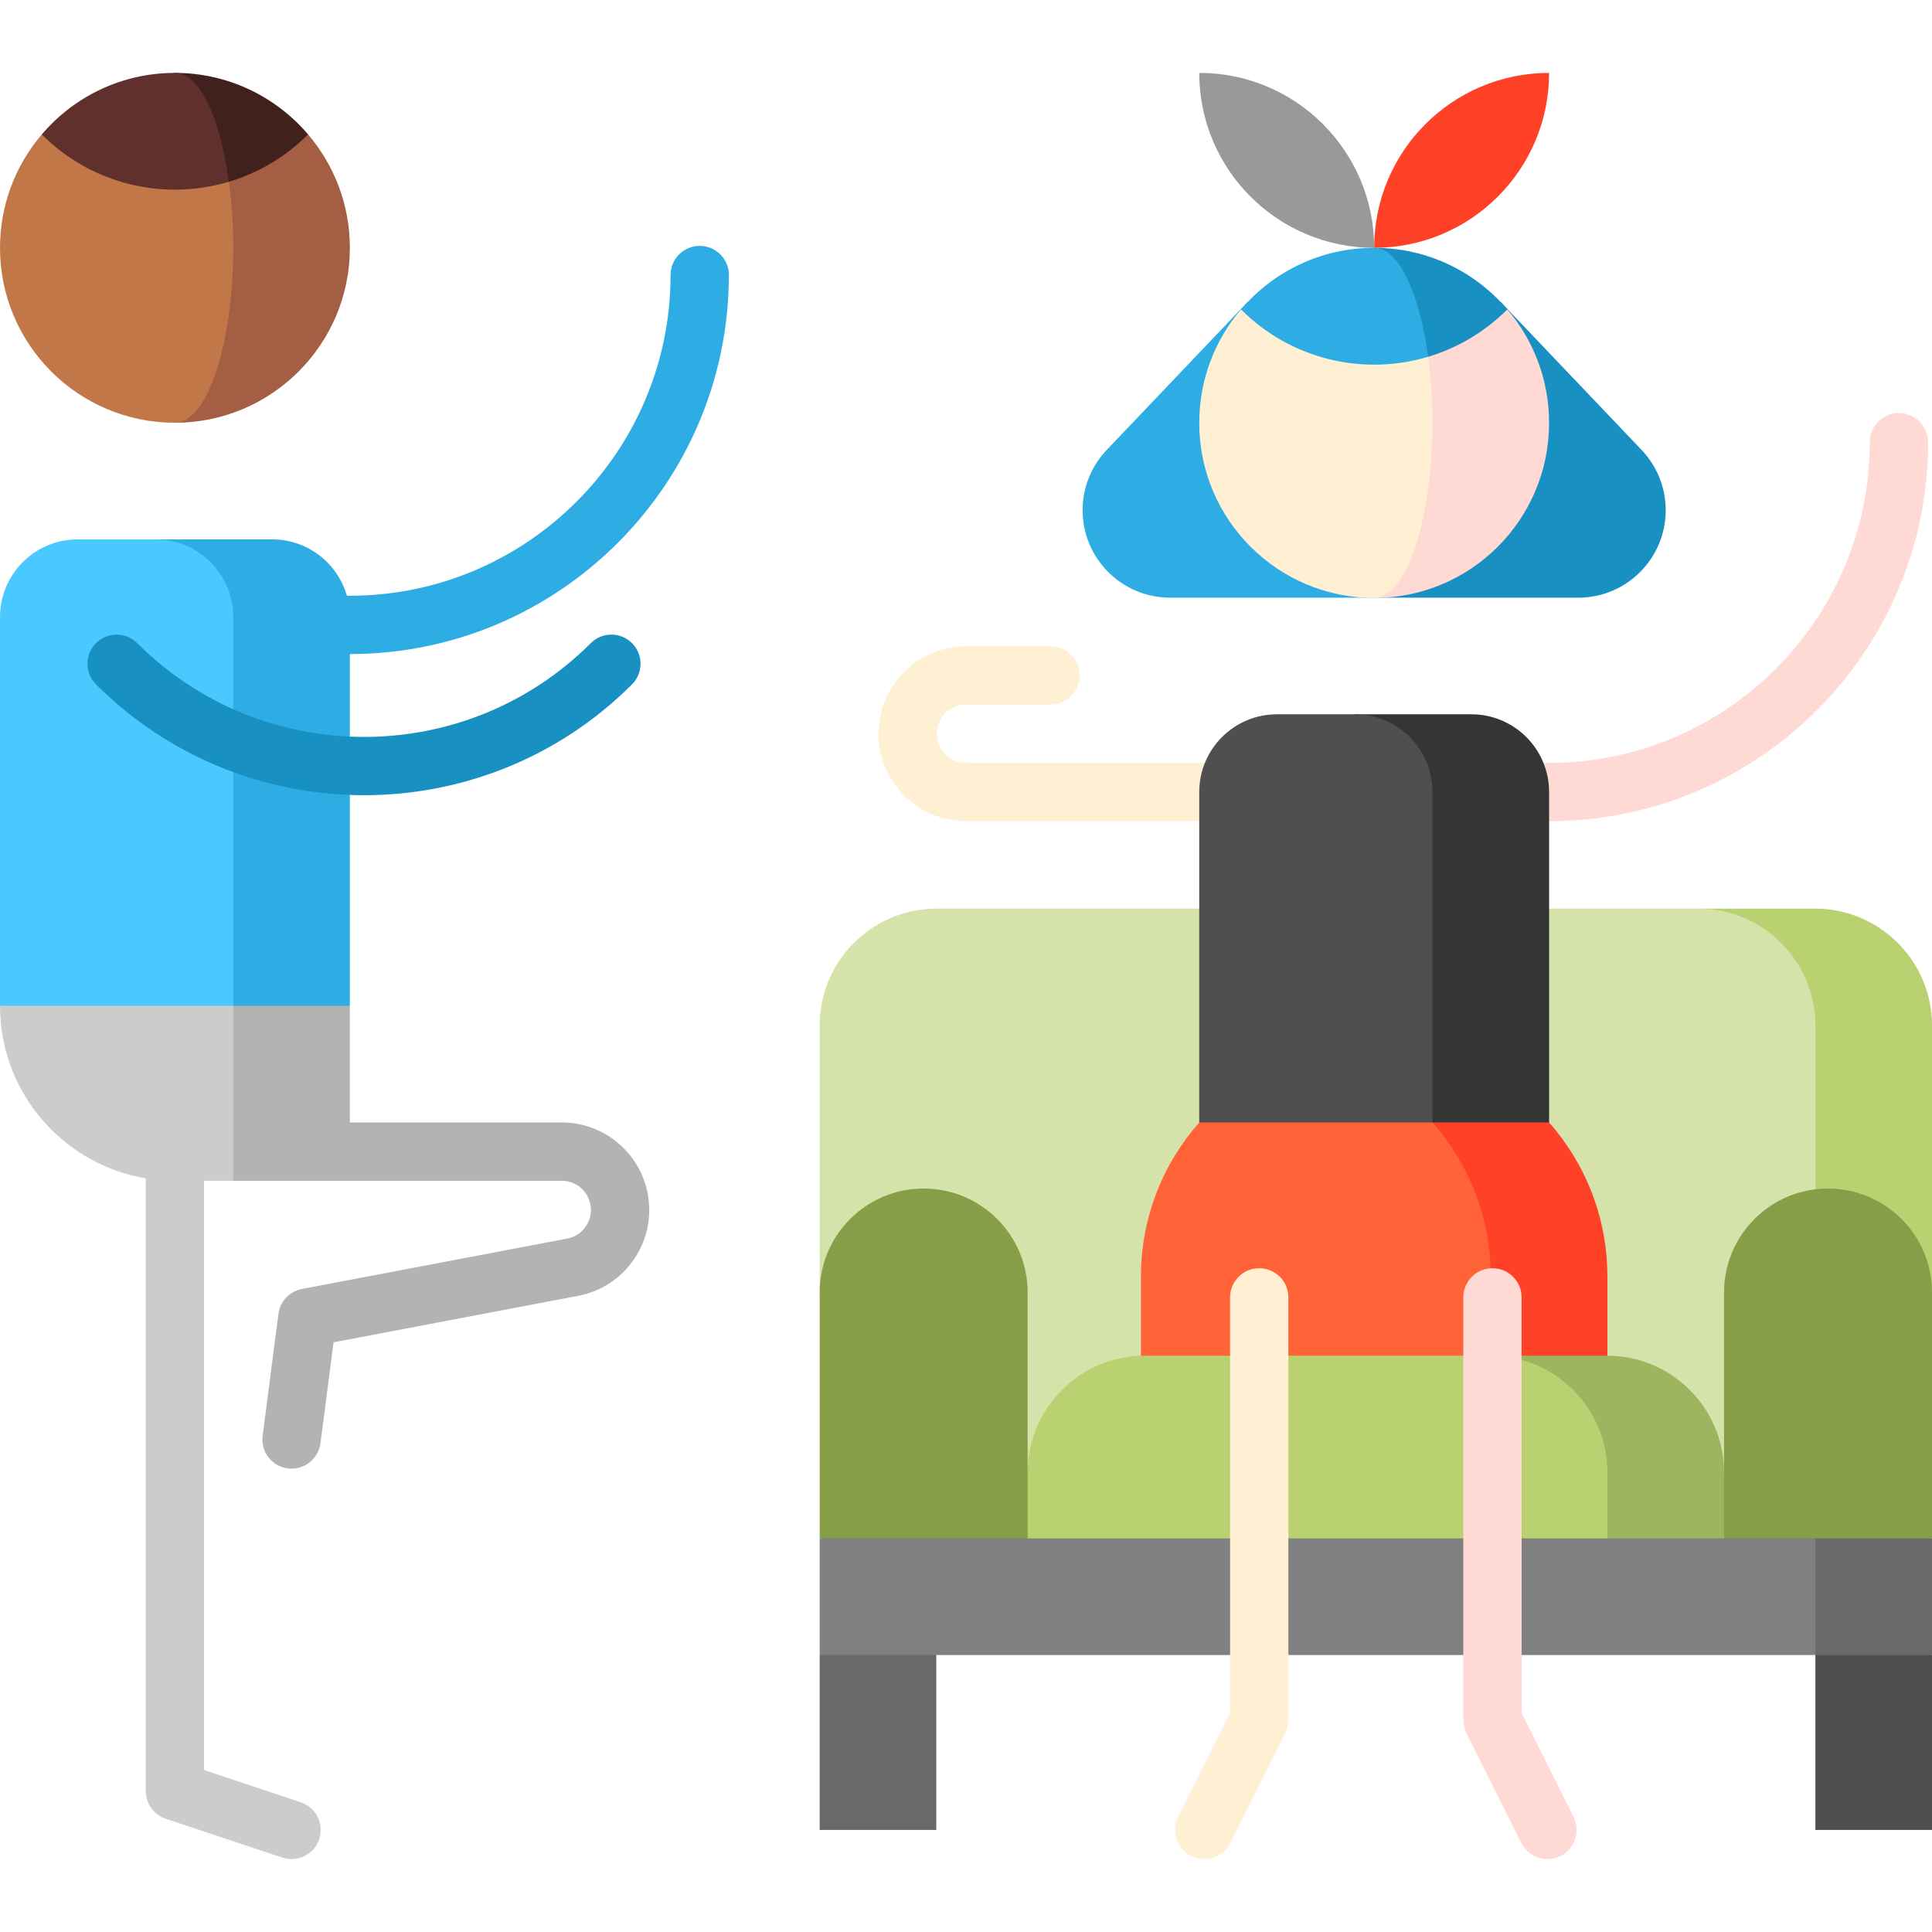 <?xml version="1.0" encoding="iso-8859-1"?>
<!-- Generator: Adobe Illustrator 19.0.0, SVG Export Plug-In . SVG Version: 6.00 Build 0)  -->
<svg version="1.1" id="Capa_1" xmlns="http://www.w3.org/2000/svg" xmlns:xlink="http://www.w3.org/1999/xlink" x="0px" y="0px"
	 viewBox="0 0 512 512" style="enable-background:new 0 0 512 512;" xml:space="preserve">
<path style="fill:#2DADE3;" d="M185.433,65.159c-4.268,0-7.726,3.459-7.726,7.726c0,46.864-38.127,84.99-84.99,84.99H46.358v15.453
	h46.358c55.385,0,100.443-45.058,100.443-100.443C193.159,68.618,189.7,65.159,185.433,65.159z"/>
<path style="fill:#FFF0D3;" d="M255.993,202.173c-4.261,0-7.726-3.466-7.726-7.726s3.466-7.726,7.726-7.726h22.378
	c4.268,0,7.726-3.459,7.726-7.726c0-4.267-3.458-7.726-7.726-7.726h-22.378c-12.78,0-23.179,10.398-23.179,23.179
	s10.399,23.179,23.179,23.179h108.175v-15.453H255.993z"/>
<path style="fill:#FFD9D4;" d="M503.243,109.457c-4.268,0-7.726,3.459-7.726,7.726c0,46.864-38.127,84.99-84.99,84.99h-46.359
	v15.453h46.359c55.385,0,100.443-45.058,100.443-100.443C510.97,112.916,507.51,109.457,503.243,109.457z"/>
<polygon style="fill:#696969;" points="217.222,484.958 248.127,484.958 248.127,423.147 217.222,438.6 "/>
<polygon style="fill:#4F4F4F;" points="481.095,423.147 481.095,484.958 512,484.958 512,438.6 "/>
<polygon style="fill:#696969;" points="481.095,438.6 512,438.6 512,407.694 450.189,392.241 "/>
<polygon style="fill:#808080;" points="217.222,407.694 217.222,438.6 481.095,438.6 481.095,359.276 "/>
<path style="fill:#A8E5FF;" d="M217.222,407.694h263.873H217.222z"/>
<path style="fill:#B9D171;" d="M481.095,240.805h-30.905v135.984h34.254L512,342.535V271.71
	C512,254.712,498.093,240.805,481.095,240.805z"/>
<path style="fill:#D5E3AA;" d="M450.189,240.805H248.127c-16.998,0-30.905,13.907-30.905,30.905v70.825l27.557,47.646h236.315
	V271.71C481.095,254.712,467.187,240.805,450.189,240.805z"/>
<path style="fill:#FF4128;" d="M410.527,297.465l-61.811-30.905l46.358,123.622h30.905v-51.854
	C425.98,322.657,420.138,308.359,410.527,297.465z"/>
<path style="fill:#FF6337;" d="M379.622,297.465l-30.905-30.905l-30.905,30.905c-9.611,10.894-15.453,25.192-15.453,40.862v51.854
	h92.716v-51.854C395.074,322.657,389.232,308.359,379.622,297.465z"/>
<path style="fill:#9DB55F;" d="M456.885,390.181c0-16.998-13.907-30.905-30.905-30.905h-30.905l30.905,48.418h30.905l30.905-24.209
	L456.885,390.181z"/>
<path style="fill:#B9D171;" d="M395.074,359.276h-91.832c-16.998,0-30.905,13.907-30.905,30.905h-30.905l30.905,17.513H425.98
	v-17.513C425.98,373.183,412.072,359.276,395.074,359.276z"/>
<g>
	<path style="fill:#869E47;" d="M244.779,314.978c-15.22,0-27.557,12.338-27.557,27.557v65.159h55.115v-65.159
		C272.337,327.315,259.998,314.978,244.779,314.978z"/>
	<path style="fill:#869E47;" d="M484.443,314.978c-15.22,0-27.557,12.338-27.557,27.557v65.159H512v-65.159
		C512,327.315,499.663,314.978,484.443,314.978z"/>
</g>
<path style="fill:#353535;" d="M389.924,189.296h-30.905l20.604,108.169h30.905v-87.565
	C410.527,198.52,401.303,189.296,389.924,189.296z"/>
<path style="fill:#4F4F4F;" d="M359.018,189.296h-20.604c-11.379,0-20.604,9.224-20.604,20.604v87.565h61.811v-87.565
	C379.622,198.52,370.397,189.296,359.018,189.296z"/>
<path style="fill:#FFF0D3;" d="M312.226,481.499l13.753-27.506V343.823c0-4.268,3.459-7.726,7.726-7.726s7.726,3.458,7.726,7.726
	v111.995c0,1.199-0.279,2.382-0.816,3.455l-14.569,29.137c-1.908,3.816-6.549,5.366-10.366,3.455
	C311.865,489.957,310.317,485.316,312.226,481.499z"/>
<path style="fill:#FFD9D4;" d="M416.996,481.499l-13.753-27.506V343.823c0-4.268-3.459-7.726-7.726-7.726
	c-4.267,0-7.726,3.458-7.726,7.726v111.995c0,1.199,0.279,2.382,0.816,3.455l14.569,29.137c1.908,3.816,6.549,5.366,10.366,3.455
	C417.357,489.957,418.904,485.316,416.996,481.499z"/>
<path style="fill:#FF4128;" d="M364.169,65.674c25.603,0,46.358-20.755,46.358-46.358C384.924,19.316,364.169,40.071,364.169,65.674
	z"/>
<path style="fill:#999999;" d="M317.811,19.316c0,25.603,20.755,46.358,46.358,46.358C364.169,40.071,343.414,19.316,317.811,19.316
	z"/>
<path style="fill:#2DADE3;" d="M330.593,80.066l-37.288,39.162c-3.963,4.159-6.401,9.785-6.401,15.983
	c0,12.801,10.378,23.179,23.179,23.179h54.085V80.066H330.593z"/>
<path style="fill:#1990C2;" d="M435.03,119.228l-37.287-39.162h-33.575v78.325h54.085c12.801,0,23.179-10.378,23.179-23.179
	C441.432,129.013,438.993,123.387,435.03,119.228z"/>
<path style="fill:#FFD9D4;" d="M399.457,81.998c0.01-0.01-35.289-0.005-35.289-0.005v76.463c25.6,0,46.358-20.774,46.358-46.391
	C410.526,100.601,406.359,90.091,399.457,81.998z"/>
<path style="fill:#FFF0D3;" d="M378.477,94.55l-49.598-12.552c-6.902,8.093-11.069,18.603-11.069,30.067
	c0,25.619,20.758,46.391,46.358,46.391c8.53,0,15.453-20.774,15.453-46.391C379.621,105.87,379.219,99.952,378.477,94.55z"/>
<path style="fill:#1990C2;" d="M364.168,65.674l14.309,28.876c7.675-2.299,14.912-6.489,20.98-12.552
	C390.958,72.009,378.302,65.674,364.168,65.674z"/>
<path style="fill:#2DADE3;" d="M364.168,65.674c-14.134,0-26.79,6.335-35.289,16.324c13.434,13.443,32.6,17.634,49.598,12.552
	C376.18,77.612,370.638,65.674,364.168,65.674z"/>
<path style="fill:#CCCCCC;" d="M54.085,266.559v202.525l25.621,8.54c4.049,1.35,6.236,5.725,4.887,9.773
	c-1.35,4.049-5.727,6.237-9.773,4.887l-30.903-10.302c-3.154-1.052-5.283-4.004-5.283-7.33V266.559H54.085z"/>
<g>
	<path style="fill:#B3B3B3;" d="M171.624,316.201c-2.122-10.86-11.678-18.736-22.721-18.736c-0.027,0-102.545,0-102.545,0
		l46.358,15.453h56.169c3.685,0,6.865,2.625,7.572,6.245c0.397,2.025-0.022,4.084-1.174,5.796c-1.152,1.712-2.902,2.873-4.889,3.262
		l-70.336,13.357c-3.24,0.615-5.827,3.209-6.268,6.608l-4.188,32.306c-0.549,4.232,2.436,8.108,6.669,8.656
		c4.219,0.542,8.105-2.436,8.655-6.669l3.469-26.756l64.922-12.329c6.076-1.187,11.328-4.669,14.786-9.804
		S172.81,322.278,171.624,316.201z"/>
	<path style="fill:#B3B3B3;" d="M30.905,235.654l30.905,77.264c21.857,0,30.905,0,30.905,0v-46.358L30.905,235.654z"/>
</g>
<path style="fill:#CCCCCC;" d="M0,266.559c0,25.603,20.755,46.358,46.358,46.358h15.453v-77.264L0,266.559z"/>
<path style="fill:#2DADE3;" d="M72.113,142.938H41.207l20.604,123.622h30.905V163.541C92.716,152.162,83.492,142.938,72.113,142.938
	z"/>
<path style="fill:#49C9FF;" d="M41.207,142.938H20.604C9.224,142.938,0,152.162,0,163.541v103.018h61.811V163.541
	C61.811,152.162,52.587,142.938,41.207,142.938z"/>
<path style="fill:#A45E43;" d="M81.647,35.629c0.01-0.01-35.289-0.005-35.289-0.005v76.409c25.6,0,46.358-20.758,46.358-46.358
	C92.716,54.218,88.549,43.716,81.647,35.629z"/>
<path style="fill:#C27749;" d="M60.667,48.171L11.069,35.629C4.167,43.716,0,54.218,0,65.674c0,25.6,20.758,46.358,46.358,46.358
	c8.53,0,15.453-20.758,15.453-46.358C61.811,59.483,61.409,53.569,60.667,48.171z"/>
<path style="fill:#40211D;" d="M46.358,19.316l14.309,28.855c7.675-2.297,14.912-6.485,20.98-12.542
	C73.148,25.646,60.492,19.316,46.358,19.316z"/>
<path style="fill:#60312C;" d="M46.358,19.316c-14.134,0-26.79,6.33-35.289,16.313c13.434,13.434,32.6,17.621,49.598,12.542
	C58.37,31.245,52.828,19.316,46.358,19.316z"/>
<path style="fill:#1990C2;" d="M96.466,210.738c-25.722,0-51.443-9.791-71.024-29.371c-3.017-3.017-3.017-7.91,0-10.926
	c3.018-3.017,7.91-3.017,10.927,0c33.137,33.137,87.056,33.137,120.193,0c3.019-3.018,7.911-3.017,10.927,0
	c3.016,3.017,3.017,7.91,0,10.926C147.908,200.947,122.187,210.738,96.466,210.738z"/>
<g>
</g>
<g>
</g>
<g>
</g>
<g>
</g>
<g>
</g>
<g>
</g>
<g>
</g>
<g>
</g>
<g>
</g>
<g>
</g>
<g>
</g>
<g>
</g>
<g>
</g>
<g>
</g>
<g>
</g>
</svg>
